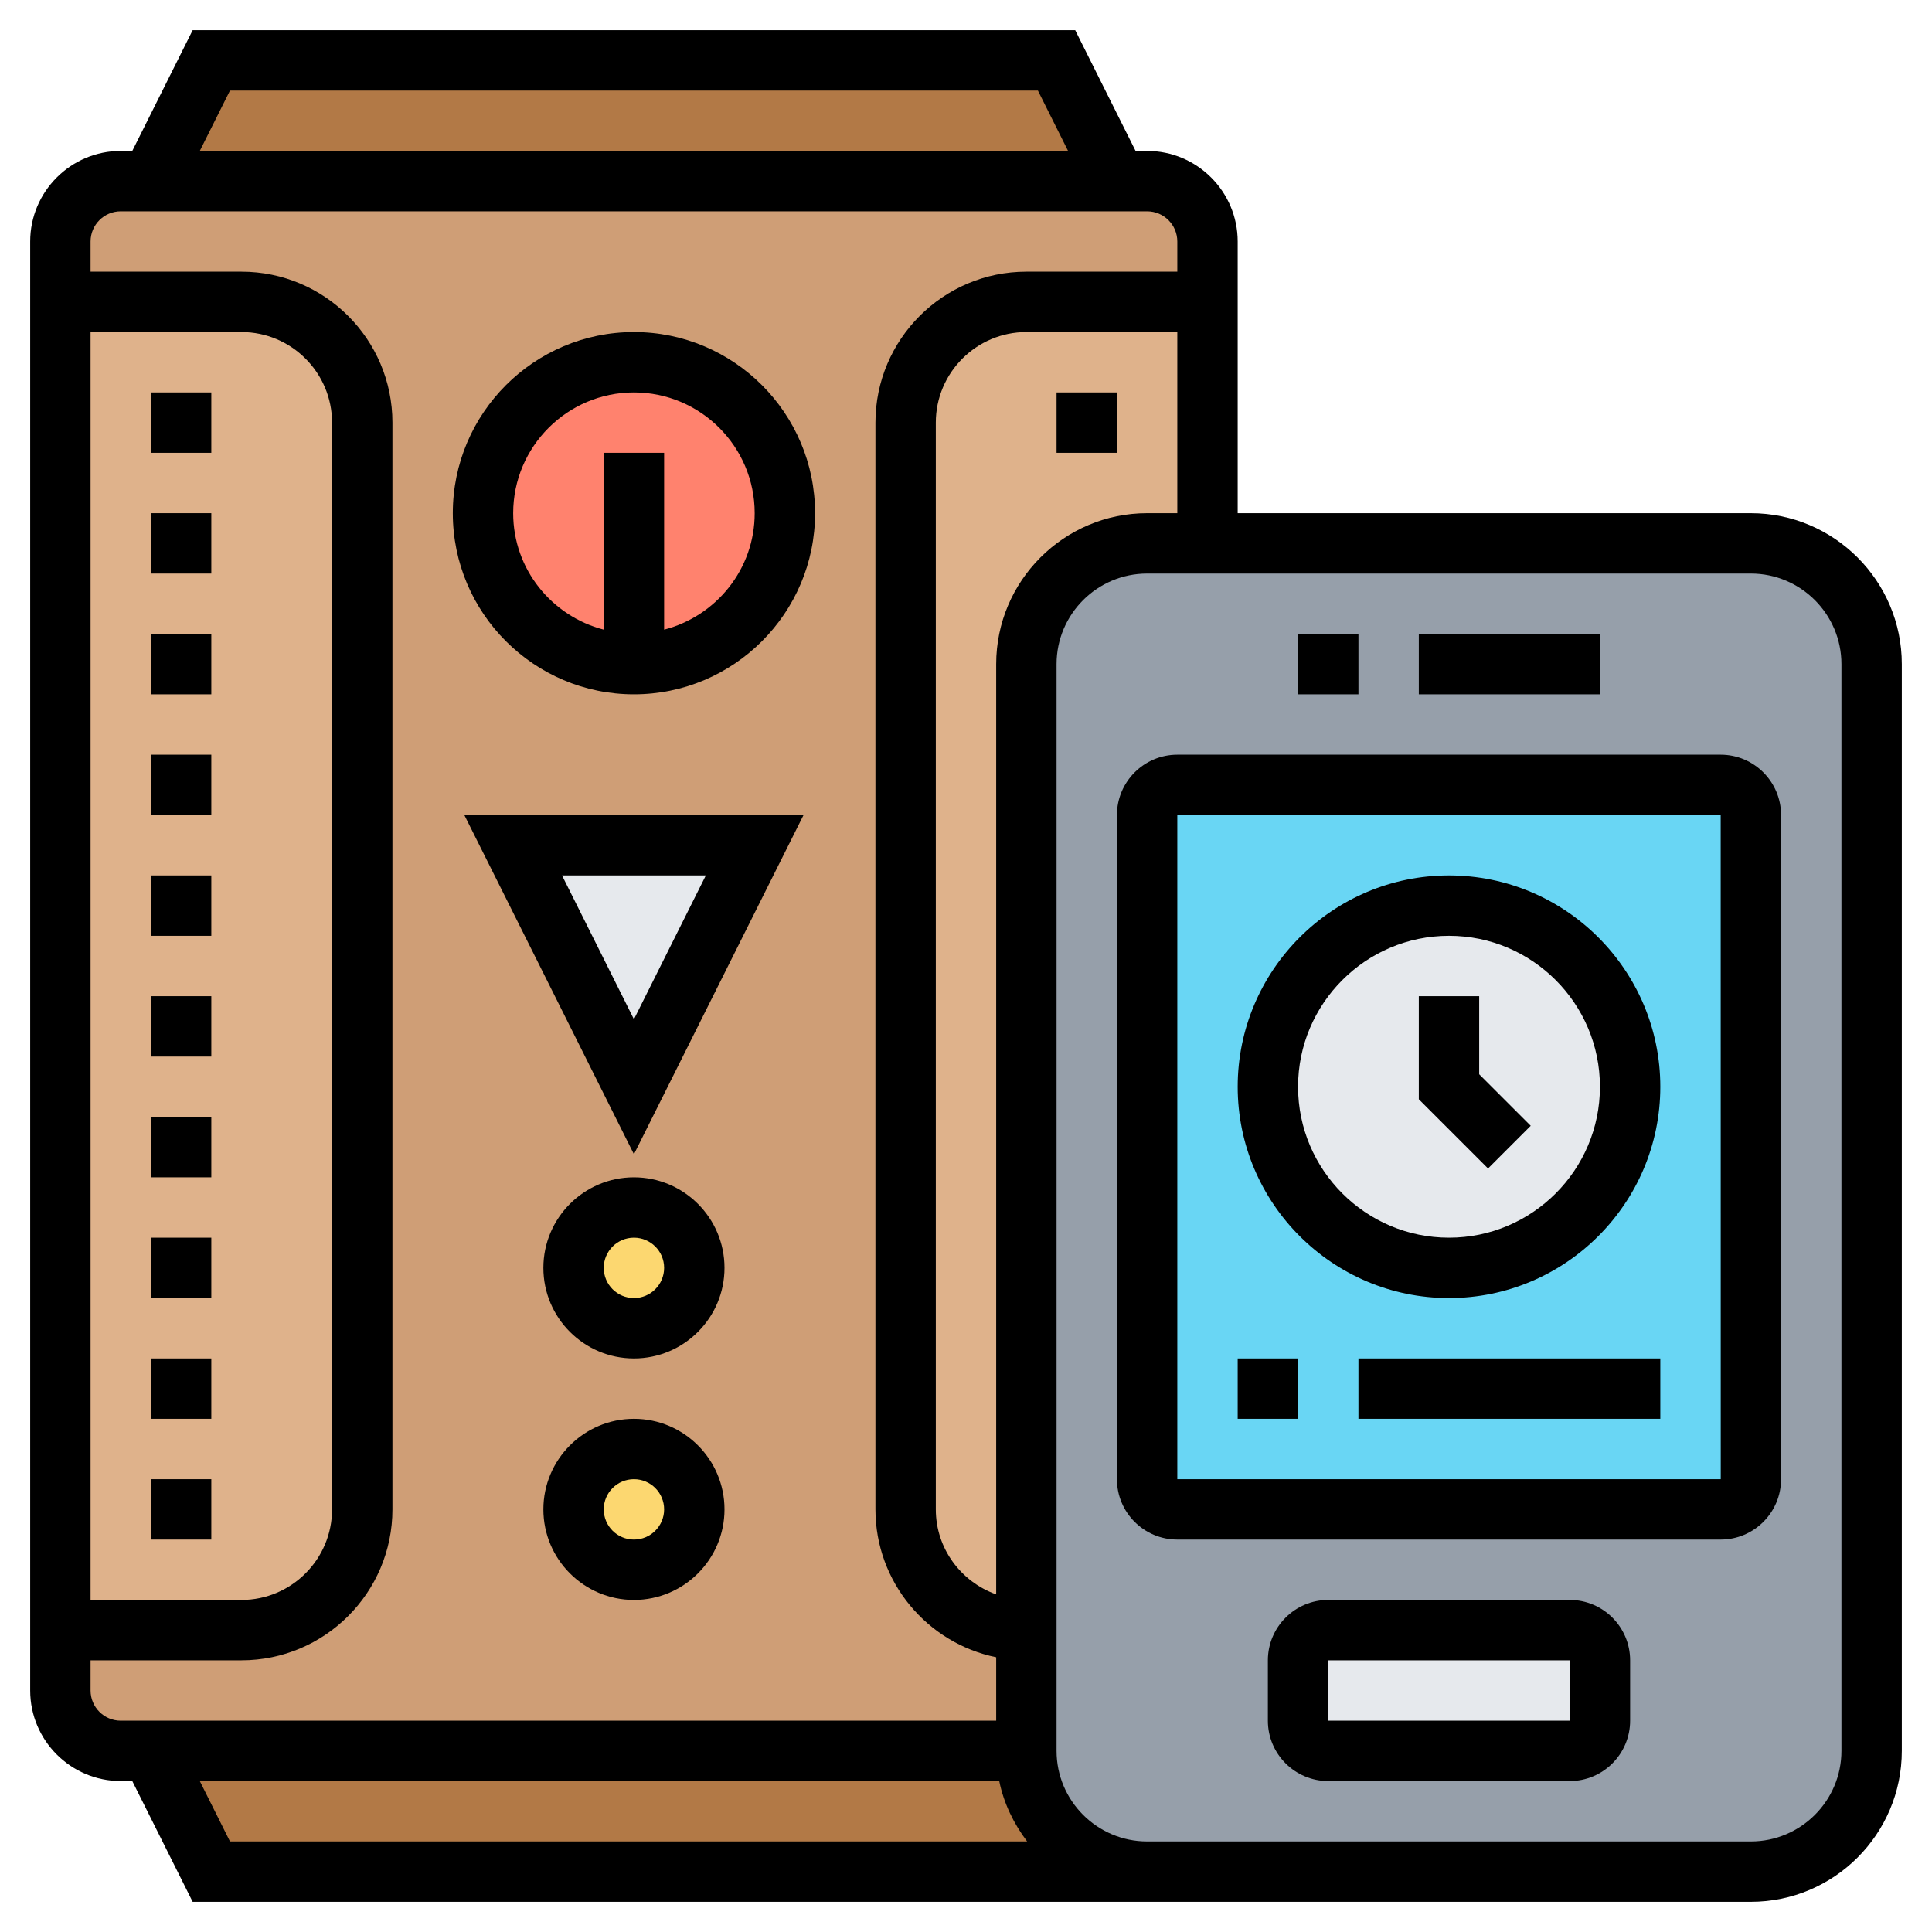 <svg id="Layer_5" enable-background="new 0 0 64 64" height="512" viewBox="0 0 64 64" width="512" xmlns="http://www.w3.org/2000/svg"><g><g><g><path d="m35 2 2 4h-32l2-4z" fill="#b27946"/></g><g><path d="m34 58c0 2.21 1.79 4 4 4h-31l-2-4z" fill="#b27946"/></g><g><path d="m40 8v2h-6c-2.21 0-4 1.79-4 4v36c0 2.21 1.79 4 4 4v4h-29-1c-1.1 0-2-.9-2-2v-2h4 2c2.21 0 4-1.79 4-4v-36c0-2.21-1.79-4-4-4h-2-4v-2c0-1.1.9-2 2-2h1 32 1c1.1 0 2 .9 2 2z" fill="#cf9e76"/></g><g><path d="m8 10h-2-4v44h4 2c2.21 0 4-1.79 4-4v-36c0-2.21-1.79-4-4-4z" fill="#dfb28b"/></g><g><path d="m40 10v8h-2c-2.21 0-4 1.79-4 4v32c-2.21 0-4-1.79-4-4v-36c0-2.21 1.79-4 4-4z" fill="#dfb28b"/></g><g><circle cx="21" cy="50" fill="#fcd770" r="2"/></g><g><circle cx="21" cy="42" fill="#fcd770" r="2"/></g><g><path d="m25 28-4 8-4-8z" fill="#e6e9ed"/></g><g><circle cx="21" cy="17" fill="#ff826e" r="5"/></g><g><path d="m62 22v36c0 2.21-1.79 4-4 4h-18.84-1.16c-2.21 0-4-1.79-4-4v-4-32c0-2.21 1.79-4 4-4h2 18c2.21 0 4 1.79 4 4z" fill="#969faa"/></g><g><path d="m53 55v2c0 .55-.45 1-1 1h-8c-.55 0-1-.45-1-1v-2c0-.55.45-1 1-1h8c.55 0 1 .45 1 1z" fill="#e6e9ed"/></g><g><path d="m38 49v-22c0-.55.45-1 1-1h18c.55 0 1 .45 1 1v22c0 .55-.45 1-1 1h-18c-.55 0-1-.45-1-1z" fill="#69d6f4"/></g><g><circle cx="48" cy="36" fill="#e6e9ed" r="6"/></g></g><g><path d="m58 17h-17v-9c0-1.654-1.346-3-3-3h-.382l-2-4h-29.236l-2 4h-.382c-1.654 0-3 1.346-3 3v48c0 1.654 1.346 3 3 3h.382l2 4h31.618 1.155 18.845c2.757 0 5-2.243 5-5v-36c0-2.757-2.243-5-5-5zm-20 0c-2.757 0-5 2.243-5 5v30.816c-1.161-.414-2-1.514-2-2.816v-36c0-1.654 1.346-3 3-3h5v6zm-30.382-14h26.764l1 2h-28.764zm-4.618 8h5c1.654 0 3 1.346 3 3v36c0 1.654-1.346 3-3 3h-5zm0 45v-1h5c2.757 0 5-2.243 5-5v-36c0-2.757-2.243-5-5-5h-5v-1c0-.552.448-1 1-1h34c.552 0 1 .448 1 1v1h-5c-2.757 0-5 2.243-5 5v36c0 2.414 1.721 4.434 4 4.899v2.101h-29c-.552 0-1-.448-1-1zm3.618 3h26.483c.152.743.482 1.416.924 2h-26.407zm54.382-1c0 1.654-1.346 3-3 3h-18.845-1.155c-1.654 0-3-1.346-3-3v-36c0-1.654 1.346-3 3-3h20c1.654 0 3 1.346 3 3z"/><path d="m52 53h-8c-1.103 0-2 .897-2 2v2c0 1.103.897 2 2 2h8c1.103 0 2-.897 2-2v-2c0-1.103-.897-2-2-2zm-8 4v-2h8l.002 2z"/><path d="m47 21h6v2h-6z"/><path d="m43 21h2v2h-2z"/><path d="m57 25h-18c-1.103 0-2 .897-2 2v22c0 1.103.897 2 2 2h18c1.103 0 2-.897 2-2v-22c0-1.103-.897-2-2-2zm-18 24v-22h18l.002 22z"/><path d="m48 29c-3.859 0-7 3.141-7 7s3.141 7 7 7 7-3.141 7-7-3.141-7-7-7zm0 12c-2.757 0-5-2.243-5-5s2.243-5 5-5 5 2.243 5 5-2.243 5-5 5z"/><path d="m49 33h-2v3.414l2.293 2.293 1.414-1.414-1.707-1.707z"/><path d="m41 45h2v2h-2z"/><path d="m45 45h10v2h-10z"/><path d="m21 11c-3.309 0-6 2.691-6 6s2.691 6 6 6 6-2.691 6-6-2.691-6-6-6zm1 9.858v-5.858h-2v5.858c-1.721-.447-3-1.999-3-3.858 0-2.206 1.794-4 4-4s4 1.794 4 4c0 1.859-1.279 3.411-3 3.858z"/><path d="m21 38.236 5.618-11.236h-11.236zm0-4.472-2.382-4.764h4.764z"/><path d="m21 39c-1.654 0-3 1.346-3 3s1.346 3 3 3 3-1.346 3-3-1.346-3-3-3zm0 4c-.552 0-1-.448-1-1s.448-1 1-1 1 .448 1 1-.448 1-1 1z"/><path d="m21 47c-1.654 0-3 1.346-3 3s1.346 3 3 3 3-1.346 3-3-1.346-3-3-3zm0 4c-.552 0-1-.448-1-1s.448-1 1-1 1 .448 1 1-.448 1-1 1z"/><path d="m35 13h2v2h-2z"/><path d="m5 13h2v2h-2z"/><path d="m5 17h2v2h-2z"/><path d="m5 21h2v2h-2z"/><path d="m5 25h2v2h-2z"/><path d="m5 29h2v2h-2z"/><path d="m5 33h2v2h-2z"/><path d="m5 37h2v2h-2z"/><path d="m5 41h2v2h-2z"/><path d="m5 45h2v2h-2z"/><path d="m5 49h2v2h-2z"/></g></g></svg>
